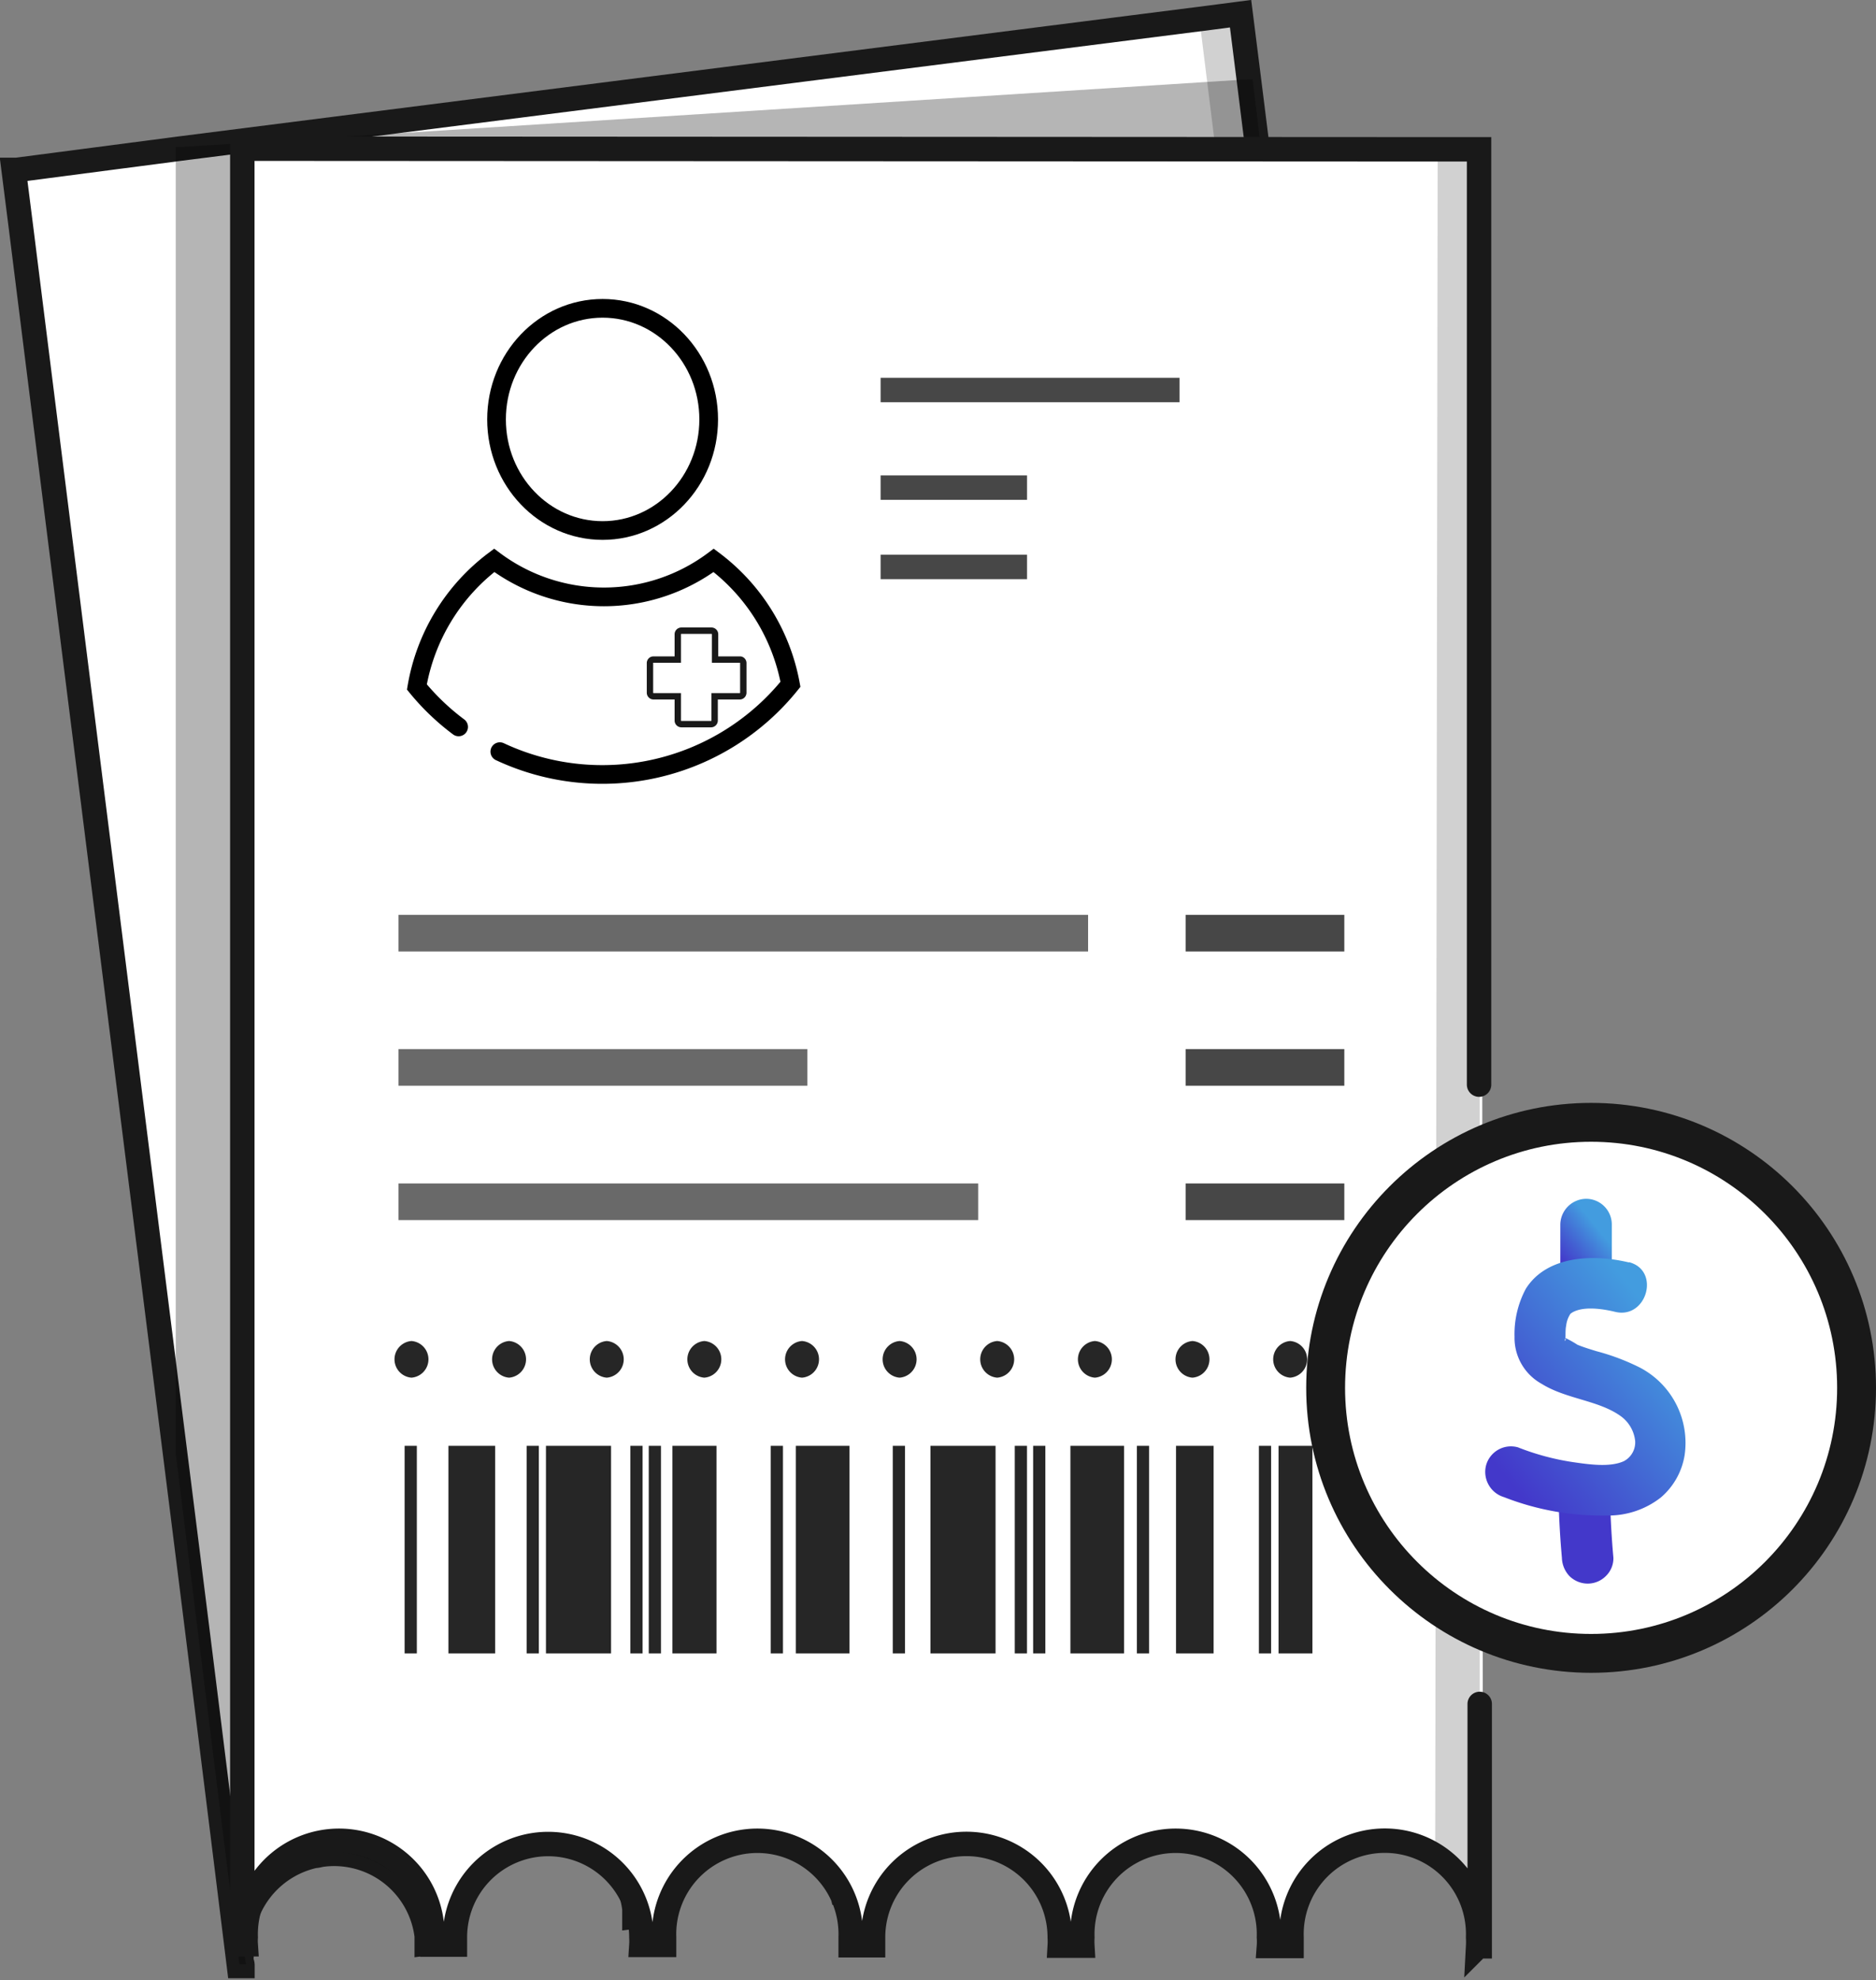<svg xmlns="http://www.w3.org/2000/svg" xmlns:xlink="http://www.w3.org/1999/xlink" viewBox="0 0 176.67 186.44"><rect x="0" y="0" width="176.67" height="186.44" fill="#808080" stroke="none"/><defs><linearGradient id="Dégradé_sans_nom_10" x1="310.05" y1="265.38" x2="294.17" y2="278.27" gradientTransform="translate(-269.15 -228.78) rotate(-1.1)" gradientUnits="userSpaceOnUse"><stop offset="0" stop-color="#439cdf"/><stop offset="0.62" stop-color="#435cd1"/><stop offset="1" stop-color="#4338ca"/></linearGradient><linearGradient id="Dégradé_sans_nom_10-2" x1="313.37" y1="285.31" x2="290.18" y2="304.13" gradientTransform="translate(-295.82 -194.42) rotate(-7.23)" xlink:href="#Dégradé_sans_nom_10"/><linearGradient id="Dégradé_sans_nom_10-3" x1="148.83" y1="144.5" x2="149.14" y2="144.5" gradientTransform="translate(0.38 -0.49)" xlink:href="#Dégradé_sans_nom_10"/><linearGradient id="Dégradé_sans_nom_17" x1="149.36" y1="146.75" x2="149.36" y2="141.33" gradientUnits="userSpaceOnUse"><stop offset="0.02" stop-color="#4338ca"/><stop offset="1" stop-color="#4338ca"/></linearGradient><linearGradient id="Dégradé_sans_nom_10-4" x1="151.17" y1="116.53" x2="147.55" y2="119.47" gradientTransform="matrix(1, 0, 0, 1, 0, 0)" xlink:href="#Dégradé_sans_nom_10"/><linearGradient id="Dégradé_sans_nom_10-5" x1="156.99" y1="125.36" x2="141.12" y2="138.24" gradientTransform="matrix(1, 0, 0, 1, 0, 0)" xlink:href="#Dégradé_sans_nom_10"/></defs><g id="Calque_2" data-name="Calque 2"><g id="Calque_1-2" data-name="Calque 1"><path d="M153.61,138.71l.32,5.32C153.76,142.26,153.65,140.49,153.61,138.71Z" stroke="#000" stroke-miterlimit="10" stroke-width="3.66"/><path d="M160.82,133a4.45,4.45,0,0,1-2.24,4,6.67,6.67,0,0,1-3.25.61,23,23,0,0,1-7.17-1.15c-.49-.15-1-.32-1.45-.51l1.45-2.39,4.32-7.19c2.1.8,4.43,1.13,6.19,2.52A5.51,5.51,0,0,1,160.82,133Z" stroke="#000" stroke-miterlimit="10" stroke-width="3.66"/><path d="M153.93,144c-.17-1.77-.28-3.54-.32-5.32Z"/><path d="M156.35,144c-.16-1.77-.27-3.54-.31-5.32h-4.86l.28,4.65,0,.67a2.59,2.59,0,0,0,.71,1.71,2.45,2.45,0,0,0,1.72.71,2.42,2.42,0,0,0,2.42-2.42l-.27-4.65,0-.67a2.61,2.61,0,0,0-.71-1.72,2.54,2.54,0,0,0-1.72-.71,2.47,2.47,0,0,0-2.43,2.43c0,1.78.16,3.55.32,5.32a2.59,2.59,0,0,0,.71,1.71,2.45,2.45,0,0,0,1.72.71,2.41,2.41,0,0,0,1.71-.71A2.35,2.35,0,0,0,156.35,144Z"/><path d="M153.76,118.07v-5.42" fill="none" stroke="#000" stroke-miterlimit="10" stroke-width="1.62"/><path d="M160.82,133a4.45,4.45,0,0,1-2.24,4,6.67,6.67,0,0,1-3.25.61,23,23,0,0,1-7.17-1.15c-.49-.15-1-.32-1.45-.51l1.45-2.39,4.32-7.19c2.1.8,4.43,1.13,6.19,2.52A5.51,5.51,0,0,1,160.82,133Z"/><path d="M158.4,133c0,.14,0,.28,0,.42.05-.3,0-.31,0,0,0,.11-.32.91-.09.42a5.2,5.2,0,0,1-.42.72c.31-.43-.23.19-.32.27.4-.34-.3.15-.41.19.39-.16-.46.1-.55.12h-.06l-.48,0c-.33,0-.66,0-1,0-.7,0-1.39,0-2.08-.12a4.35,4.35,0,0,1-.52-.06l-.13,0-1-.19a23.44,23.44,0,0,1-4-1.18l1.45,3.57,5.77-9.59-2.74,1.12c.84.31,1.7.56,2.55.82.41.13.82.26,1.22.41,0,0,.68.31.27.1l.61.31c.2.11.39.24.58.36.36.23,0-.06.13.1l.4.38c.09.1.39.53.17.19.12.19.23.37.34.57.32.54-.08-.38.1.22.07.21.12.42.18.63.13.51,0-.35,0,.22a2.43,2.43,0,0,0,4.85,0,8.24,8.24,0,0,0-3.73-6.5c-1.9-1.31-4.26-1.7-6.39-2.49a2.44,2.44,0,0,0-2.74,1.11l-5.77,9.59a2.46,2.46,0,0,0,1.45,3.56A24.47,24.47,0,0,0,156.29,140a7.44,7.44,0,0,0,5-2,7.19,7.19,0,0,0,2-5,2.43,2.43,0,1,0-4.85,0Z"/><path d="M138.42,170.48l-.1,0h0a6.44,6.44,0,0,0-.06-.86,8.75,8.75,0,0,0-.42-1.8,8.92,8.92,0,0,0-.72-1.57,0,0,0,0,0,0,0,8.76,8.76,0,0,0-8.67-4.29,5.54,5.54,0,0,0-.71.12l-.18,0a8.88,8.88,0,0,0-6.73,9.75,7,7,0,0,0,.15.82l-.3,0-1.89.24a5.93,5.93,0,0,0-.07-.83,8.79,8.79,0,0,0-9.81-7.67,5.11,5.11,0,0,0-.7.12l-.19,0a8.85,8.85,0,0,0-6.73,9.74c0,.27.08.54.14.78l-.29,0-1.9.24a7.37,7.37,0,0,0-.06-.79A8.8,8.8,0,0,0,89.3,167c-.24,0-.47.07-.7.12l-.19,0a8.86,8.86,0,0,0-6.73,9.74c0,.26.08.51.13.75l-.3,0-1.87.25c0-.25,0-.5-.06-.77a8.81,8.81,0,0,0-9.83-7.66c-.23,0-.47.07-.7.12l-.21,0a8.85,8.85,0,0,0-6.7,9.73c0,.25.08.49.13.72l-.3,0-1.89.25a6,6,0,0,0,0-.73A8.82,8.82,0,0,0,50.21,172a7.93,7.93,0,0,0-1.1.22l-.12,0a8.9,8.9,0,0,0-6.39,9.67c0,.22.07.45.11.69l-.29,0-1.88.23a5.36,5.36,0,0,0-.06-.69,8.78,8.78,0,0,0-9.81-7.67,6.8,6.8,0,0,0-1,.19,8.85,8.85,0,0,0-6.59,9.71,5,5,0,0,0,.11.66l-.3,0h0l0-.3a2.34,2.34,0,0,1-.05-.3,2.29,2.29,0,0,0,0-.25.15.15,0,0,1,0-.06c-.56-4.45-3.09-24.57-6.23-49.45C11.32,93.43,4.49,39.07,2.28,21.53L1.58,16v0l14.93-1.9L114.25,1.6l2.87-.37.8,6.4,1.48,11.72,8.81,70,2.69,21.37h0l.48,3.83.78,6.16.77,6.12,2.62,20.84,2.84,22.57S138.41,170.36,138.42,170.48Z" fill="#fff"/><path d="M140.61,119.71l.37,2.91q-.75-.14-1.5-.33Z" stroke="#000" stroke-miterlimit="10" stroke-width="3.67"/><path d="M116.83,1.3l21.27,169,0,.25H138c0-.3,0-.59-.08-.91-.5-4-2.62-7.14-5.14-8.13L113.06,2.67h0a6.29,6.29,0,0,0,.9-1Z" opacity="0.18"/><line x1="25.12" y1="88.05" x2="89.54" y2="79.81" fill="none" stroke="#474747" stroke-miterlimit="10" stroke-width="3.46" opacity="0.81"/><line x1="63.72" y1="31.13" x2="91.65" y2="27.55" fill="none" stroke="#474747" stroke-miterlimit="10" stroke-width="2.31"/><line x1="64.87" y1="40.33" x2="78.56" y2="38.58" fill="none" stroke="#474747" stroke-miterlimit="10" stroke-width="2.31"/><line x1="65.81" y1="47.8" x2="79.5" y2="46.05" fill="none" stroke="#474747" stroke-miterlimit="10" stroke-width="2.31"/><line x1="98.66" y1="78.64" x2="113.48" y2="76.75" fill="none" stroke="#474747" stroke-miterlimit="10" stroke-width="3.46"/><line x1="26.71" y1="100.7" x2="64.9" y2="95.81" fill="none" stroke="#474747" stroke-miterlimit="10" stroke-width="3.46" opacity="0.81"/><line x1="100.25" y1="91.29" x2="115.07" y2="89.39" fill="none" stroke="#474747" stroke-miterlimit="10" stroke-width="3.46"/><line x1="28.3" y1="113.34" x2="82.46" y2="106.42" fill="none" stroke="#474747" stroke-miterlimit="10" stroke-width="3.46" opacity="0.81"/><line x1="101.84" y1="103.94" x2="116.66" y2="102.04" fill="none" stroke="#474747" stroke-miterlimit="10" stroke-width="3.46"/><path d="M31.38,129.77a1.74,1.74,0,0,0,0-3.47,1.74,1.74,0,0,0,0,3.47Z" fill="#262626"/><path d="M40.5,128.6a1.73,1.73,0,0,0,0-3.46,1.73,1.73,0,0,0,0,3.46Z" fill="#262626"/><path d="M49.62,127.43a1.73,1.73,0,0,0,0-3.46,1.73,1.73,0,0,0,0,3.46Z" fill="#262626"/><path d="M58.74,126.26a1.73,1.73,0,0,0,0-3.46,1.73,1.73,0,0,0,0,3.46Z" fill="#262626"/><path d="M67.86,125.1a1.73,1.73,0,0,0,0-3.46,1.73,1.73,0,0,0,0,3.46Z" fill="#262626"/><path d="M77,123.93a1.73,1.73,0,0,0,0-3.46,1.73,1.73,0,0,0,0,3.46Z" fill="#262626"/><path d="M86.1,122.76a1.73,1.73,0,0,0,0-3.46,1.73,1.73,0,0,0,0,3.46Z" fill="#262626"/><path d="M95.22,121.6a1.74,1.74,0,0,0,0-3.47,1.74,1.74,0,0,0,0,3.47Z" fill="#262626"/><path d="M104.34,120.43a1.73,1.73,0,0,0,0-3.46,1.73,1.73,0,0,0,0,3.46Z" fill="#262626"/><path d="M113.46,119.26a1.73,1.73,0,0,0,0-3.46,1.73,1.73,0,0,0,0,3.46Z" fill="#262626"/><line x1="32.33" y1="136.19" x2="34.79" y2="155.74" fill="none" stroke="#262626" stroke-miterlimit="10" stroke-width="1.15"/><line x1="43.74" y1="134.73" x2="46.2" y2="154.28" fill="none" stroke="#262626" stroke-miterlimit="10" stroke-width="1.15"/><line x1="55.14" y1="133.27" x2="57.6" y2="152.82" fill="none" stroke="#262626" stroke-miterlimit="10" stroke-width="1.15"/><line x1="66.54" y1="131.82" x2="69" y2="151.36" fill="none" stroke="#262626" stroke-miterlimit="10" stroke-width="1.15"/><line x1="53.43" y1="133.49" x2="55.89" y2="153.04" fill="none" stroke="#262626" stroke-miterlimit="10" stroke-width="1.15"/><line x1="91.05" y1="128.68" x2="93.51" y2="148.22" fill="none" stroke="#262626" stroke-miterlimit="10" stroke-width="1.15"/><line x1="114.99" y1="125.62" x2="117.45" y2="145.16" fill="none" stroke="#262626" stroke-miterlimit="10" stroke-width="3.2"/><line x1="77.94" y1="130.36" x2="80.4" y2="149.9" fill="none" stroke="#262626" stroke-miterlimit="10" stroke-width="1.15"/><line x1="89.34" y1="128.9" x2="91.8" y2="148.44" fill="none" stroke="#262626" stroke-miterlimit="10" stroke-width="1.15"/><line x1="100.74" y1="127.44" x2="103.2" y2="146.98" fill="none" stroke="#262626" stroke-miterlimit="10" stroke-width="1.15"/><line x1="112.14" y1="125.98" x2="114.6" y2="145.53" fill="none" stroke="#262626" stroke-miterlimit="10" stroke-width="1.15"/><line x1="38.04" y1="135.46" x2="40.49" y2="155.01" fill="none" stroke="#262626" stroke-miterlimit="10" stroke-width="4.42"/><line x1="48.01" y1="134.19" x2="50.47" y2="153.73" fill="none" stroke="#262626" stroke-miterlimit="10" stroke-width="6.16"/><line x1="58.84" y1="132.8" x2="61.3" y2="152.35" fill="none" stroke="#262626" stroke-miterlimit="10" stroke-width="4.17"/><line x1="70.81" y1="131.27" x2="73.27" y2="150.81" fill="none" stroke="#262626" stroke-miterlimit="10" stroke-width="5.07"/><line x1="83.92" y1="129.59" x2="86.38" y2="149.14" fill="none" stroke="#262626" stroke-miterlimit="10" stroke-width="6.16"/><line x1="96.47" y1="127.99" x2="98.93" y2="147.53" fill="none" stroke="#262626" stroke-miterlimit="10" stroke-width="5.07"/><line x1="105.59" y1="126.82" x2="108.05" y2="146.36" fill="none" stroke="#262626" stroke-miterlimit="10" stroke-width="3.55"/><g opacity="0.22"><path d="M136.93,128.12q.4,2.65,1,5.28"/><path d="M134.58,128.76c.28,1.78.6,3.54,1,5.29a2.44,2.44,0,0,0,4.45.58,2.66,2.66,0,0,0,.25-1.88q-.59-2.62-1-5.28a2.48,2.48,0,0,0-1.12-1.46,2.51,2.51,0,0,0-1.88-.24,2.46,2.46,0,0,0-1.45,1.12l-.25.58a2.56,2.56,0,0,0,0,1.29Z"/><path d="M134.49,107.45l-.68-5.42" fill="none" stroke="#000" stroke-miterlimit="10" stroke-width="1.62"/><path d="M138,107.51a10,10,0,0,0-4.28.36,4.22,4.22,0,0,0-2.12,1.28,5.22,5.22,0,0,0-.72,3.55,3.2,3.2,0,0,0,.4,1.65,2.76,2.76,0,0,0,1.13.9c2.62,1.27,5.86.88,8.36,2.39a5.57,5.57,0,0,1,2.65,3.86,4.5,4.5,0,0,1-1.72,4.27,6.79,6.79,0,0,1-3.15,1,23.51,23.51,0,0,1-8.76-.56"/><path d="M138,105.08c-3-.36-7.37.37-8.86,3.44a8.56,8.56,0,0,0-.68,4.47,5,5,0,0,0,2.72,4.36,15.35,15.35,0,0,0,4.34,1.27,12.23,12.23,0,0,1,3.88,1,3.19,3.19,0,0,1,1.62,2.2,2.2,2.2,0,0,1-.8,2c-1.1.72-2.86.68-4.24.7a21.15,21.15,0,0,1-5.54-.65c-3-.76-4.34,3.93-1.3,4.69a25.73,25.73,0,0,0,10.66.48,7,7,0,0,0,6.09-6.55c.24-3.29-2.1-6.27-5-7.51a19.9,19.9,0,0,0-4.37-1.12,19,19,0,0,1-2-.43,5.67,5.67,0,0,1-.88-.29c-.12-.06-.83-.36-.36-.12.29.14,0,.18,0-.11,0,.2,0-.19,0-.22a9,9,0,0,1,0-1.16,1.24,1.24,0,0,1,.41-1.07c-.16.12.58-.23.39-.16a7.74,7.74,0,0,1,1.14-.32,8.52,8.52,0,0,1,2.76,0,2.45,2.45,0,0,0,2.43-2.44,2.49,2.49,0,0,0-2.43-2.43Z"/></g><ellipse cx="38.1" cy="37.22" rx="9.99" ry="10.55" transform="translate(-3.76 4.29) rotate(-6.14)" fill="url(#Dégradé_sans_nom_10)"/><path d="M28.29,67.91a22.55,22.55,0,0,1-4.37-3.27,19.09,19.09,0,0,1,5.72-12.85,17.13,17.13,0,0,0,20.5-2.62,18.88,18.88,0,0,1,8.64,10.75,22.58,22.58,0,0,1-26.35,9.82Z" fill="url(#Dégradé_sans_nom_10-2)"/><path d="M54.94,57.8l.39,3.07a.37.37,0,0,1-.32.42l-2.6.33.32,2.52a.39.39,0,0,1-.33.42l-3,.38a.37.37,0,0,1-.42-.31l-.31-2.52-2.5.32a.38.38,0,0,1-.41-.33L45.33,59a.38.38,0,0,1,.32-.42l2.5-.32-.33-2.62a.36.36,0,0,1,.32-.41l3-.39a.37.37,0,0,1,.42.32l.33,2.62,2.6-.33A.37.37,0,0,1,54.94,57.8Z" fill="#fff"/><path d="M127.92,89.39l-8.82-70L117.63,7.64l-.8-6.35L114,1.66,16.89,14l-.38.05L1.58,16l-.29,0L2,21.6C4.23,39.45,11.29,95.5,16.51,137c3.42,27.16,6,48.1,6,48.1l.32,0a0,0,0,0,0,0,0c0-.09,0-.19-.05-.3a2.34,2.34,0,0,1-.05-.3v0a1.64,1.64,0,0,1,0-.22.15.15,0,0,1,0-.06,8.83,8.83,0,0,1,6.91-9.49c.24,0,.48-.09.73-.12a8.79,8.79,0,0,1,9.82,7.66c0,.23,0,.47,0,.7l2.18-.28v0c0-.22-.08-.44-.11-.66A8.9,8.9,0,0,1,49,172.2l.12,0a6.83,6.83,0,0,1,.81-.15,8.81,8.81,0,0,1,9.82,7.68c0,.24,0,.49,0,.72l2.19-.28a0,0,0,0,0,0,0c0-.21-.09-.45-.12-.69a8.85,8.85,0,0,1,7-9.79l.21,0,.41-.06a8.81,8.81,0,0,1,9.83,7.68q0,.39.06.75l2.17-.27v0c0-.23-.08-.46-.12-.72a8.86,8.86,0,0,1,7-9.8l.19,0L89,167a8.8,8.8,0,0,1,9.82,7.67c0,.28.06.54.07.8l2.19-.28v0a6.36,6.36,0,0,1-.14-.76,8.85,8.85,0,0,1,7-9.8l.19,0,.41-.06a8.8,8.8,0,0,1,9.81,7.67,6,6,0,0,1,.06.84l2.2-.27s0,0,0,0a7,7,0,0,1-.14-.8,8.87,8.87,0,0,1,7-9.81l.18,0a3.27,3.27,0,0,1,.42-.06,8.8,8.8,0,0,1,9.82,7.67,6.47,6.47,0,0,1,.06.87h.15c0-.12,0-.25,0-.25l-.31-2.46-2.53-20.11" fill="none" stroke="#191919" stroke-linecap="round" stroke-miterlimit="10" stroke-width="2.31"/><path d="M119.4,19.35h-.3l-4,.06-74.2,1.19.12,6.57.38,20,.12,6.52.32,17,.28,15.16.24,12.82.25,12.82h0l1.21,64.21v.36a8.85,8.85,0,0,0-1.26,5.79c0,.22.07.45.11.69l-.29,0v0l-2.18.28c0-.23,0-.47,0-.7a8.79,8.79,0,0,0-9.82-7.66c-.25,0-.49.07-.73.12a8.85,8.85,0,0,0-6.59,9.71,5,5,0,0,0,.11.66l-.3,0a0,0,0,0,1,0,0l-.32,0s-2.63-20.94-6-48.1v-123l.38,0,96.82-6.14,3.92-.25h.29Z" opacity="0.29"/><path d="M139.64,160.41v22.81h-.15a6,6,0,0,0,0-.86,8.79,8.79,0,0,0-17.58,0,7.55,7.55,0,0,0,.05.83H119.8a7.56,7.56,0,0,0,0-.83,8.79,8.79,0,0,0-17.57,0,5.1,5.1,0,0,0,0,.79H100.1a6.78,6.78,0,0,0,0-.79,8.79,8.79,0,0,0-17.57,0c0,.26,0,.51,0,.76H80.4a6.34,6.34,0,0,0,0-.76,8.79,8.79,0,0,0-17.58,0c0,.24,0,.49,0,.72H60.7c0-.23,0-.48,0-.72a8.79,8.79,0,0,0-17.57,0q0,.34,0,.69H41c0-.23,0-.46,0-.69a8.78,8.78,0,0,0-17.56,0c0,.22,0,.44,0,.66h-.31V14l113.57,0h2.89V102.1" fill="#fff"/><path d="M148.16,133.55v2.9c-.49-.15-1-.32-1.45-.51Z" stroke="#000" stroke-miterlimit="10" stroke-width="3.66"/><path d="M139.35,14.06V183.25h-.11a9,9,0,0,0,0-.91c0-4-1.7-7.35-4.08-8.64l.23-158.76h0a6.36,6.36,0,0,0,1-.87Z" opacity="0.18"/><line x1="37.53" y1="87.86" x2="102.47" y2="87.86" fill="none" stroke="#474747" stroke-miterlimit="10" stroke-width="3.45" opacity="0.81"/><line x1="82.93" y1="36.72" x2="111.08" y2="36.72" fill="none" stroke="#474747" stroke-miterlimit="10" stroke-width="2.3"/><line x1="82.93" y1="45.91" x2="96.72" y2="45.91" fill="none" stroke="#474747" stroke-miterlimit="10" stroke-width="2.3"/><line x1="82.93" y1="53.38" x2="96.72" y2="53.38" fill="none" stroke="#474747" stroke-miterlimit="10" stroke-width="2.3"/><line x1="111.66" y1="87.86" x2="126.6" y2="87.86" fill="none" stroke="#474747" stroke-miterlimit="10" stroke-width="3.45"/><line x1="37.53" y1="100.5" x2="76.03" y2="100.5" fill="none" stroke="#474747" stroke-miterlimit="10" stroke-width="3.45" opacity="0.81"/><line x1="111.66" y1="100.5" x2="126.6" y2="100.5" fill="none" stroke="#474747" stroke-miterlimit="10" stroke-width="3.45"/><line x1="37.53" y1="113.15" x2="92.12" y2="113.15" fill="none" stroke="#474747" stroke-miterlimit="10" stroke-width="3.45" opacity="0.81"/><line x1="111.66" y1="113.15" x2="126.6" y2="113.15" fill="none" stroke="#474747" stroke-miterlimit="10" stroke-width="3.45"/><path d="M38.75,129.71a1.73,1.73,0,0,0,0-3.45,1.73,1.73,0,0,0,0,3.45Z" fill="#262626"/><path d="M47.94,129.71a1.73,1.73,0,0,0,0-3.45,1.73,1.73,0,0,0,0,3.45Z" fill="#262626"/><path d="M57.14,129.71a1.73,1.73,0,0,0,0-3.45,1.73,1.73,0,0,0,0,3.45Z" fill="#262626"/><path d="M66.33,129.71a1.73,1.73,0,0,0,0-3.45,1.73,1.73,0,0,0,0,3.45Z" fill="#262626"/><path d="M75.53,129.71a1.73,1.73,0,0,0,0-3.45,1.73,1.73,0,0,0,0,3.45Z" fill="#262626"/><path d="M84.72,129.71a1.73,1.73,0,0,0,0-3.45,1.73,1.73,0,0,0,0,3.45Z" fill="#262626"/><path d="M93.91,129.71a1.73,1.73,0,0,0,0-3.45,1.73,1.73,0,0,0,0,3.45Z" fill="#262626"/><path d="M103.11,129.71a1.73,1.73,0,0,0,0-3.45,1.73,1.73,0,0,0,0,3.45Z" fill="#262626"/><path d="M112.3,129.71a1.73,1.73,0,0,0,0-3.45,1.73,1.73,0,0,0,0,3.45Z" fill="#262626"/><path d="M121.5,129.71a1.73,1.73,0,0,0,0-3.45,1.73,1.73,0,0,0,0,3.45Z" fill="#262626"/><line x1="38.68" y1="136.13" x2="38.68" y2="155.67" fill="none" stroke="#262626" stroke-miterlimit="10" stroke-width="1.15"/><line x1="50.17" y1="136.13" x2="50.17" y2="155.67" fill="none" stroke="#262626" stroke-miterlimit="10" stroke-width="1.15"/><line x1="61.67" y1="136.13" x2="61.67" y2="155.67" fill="none" stroke="#262626" stroke-miterlimit="10" stroke-width="1.15"/><line x1="73.16" y1="136.13" x2="73.16" y2="155.67" fill="none" stroke="#262626" stroke-miterlimit="10" stroke-width="1.15"/><line x1="59.94" y1="136.13" x2="59.94" y2="155.67" fill="none" stroke="#262626" stroke-miterlimit="10" stroke-width="1.15"/><line x1="97.87" y1="136.13" x2="97.87" y2="155.67" fill="none" stroke="#262626" stroke-miterlimit="10" stroke-width="1.15"/><line x1="122" y1="136.13" x2="122" y2="155.67" fill="none" stroke="#262626" stroke-miterlimit="10" stroke-width="3.19"/><line x1="84.65" y1="136.13" x2="84.65" y2="155.67" fill="none" stroke="#262626" stroke-miterlimit="10" stroke-width="1.15"/><line x1="96.14" y1="136.13" x2="96.14" y2="155.67" fill="none" stroke="#262626" stroke-miterlimit="10" stroke-width="1.15"/><line x1="107.64" y1="136.13" x2="107.64" y2="155.67" fill="none" stroke="#262626" stroke-miterlimit="10" stroke-width="1.15"/><line x1="119.13" y1="136.13" x2="119.13" y2="155.67" fill="none" stroke="#262626" stroke-miterlimit="10" stroke-width="1.15"/><line x1="44.43" y1="136.13" x2="44.43" y2="155.67" fill="none" stroke="#262626" stroke-miterlimit="10" stroke-width="4.4"/><line x1="54.48" y1="136.13" x2="54.48" y2="155.67" fill="none" stroke="#262626" stroke-miterlimit="10" stroke-width="6.13"/><line x1="65.4" y1="136.13" x2="65.4" y2="155.67" fill="none" stroke="#262626" stroke-miterlimit="10" stroke-width="4.15"/><line x1="77.47" y1="136.13" x2="77.47" y2="155.67" fill="none" stroke="#262626" stroke-miterlimit="10" stroke-width="5.05"/><line x1="90.69" y1="136.13" x2="90.69" y2="155.67" fill="none" stroke="#262626" stroke-miterlimit="10" stroke-width="6.13"/><line x1="103.33" y1="136.13" x2="103.33" y2="155.67" fill="none" stroke="#262626" stroke-miterlimit="10" stroke-width="5.05"/><line x1="112.52" y1="136.13" x2="112.52" y2="155.67" fill="none" stroke="#262626" stroke-miterlimit="10" stroke-width="3.54"/><g opacity="0.22"><path d="M143.46,141.35c0,1.78.15,3.55.31,5.32"/><path d="M141,141.35c.05,1.78.16,3.55.32,5.32a2.61,2.61,0,0,0,.71,1.72,2.43,2.43,0,0,0,3.43,0,2.37,2.37,0,0,0,.71-1.72c-.16-1.77-.27-3.54-.32-5.32a2.54,2.54,0,0,0-.71-1.71,2.45,2.45,0,0,0-1.71-.71,2.42,2.42,0,0,0-2.43,2.42Z"/><path d="M143.61,120.71v-5.42" fill="none" stroke="#000" stroke-miterlimit="10" stroke-width="1.62"/><path d="M147,121.21a10,10,0,0,0-4.28-.19,4.27,4.27,0,0,0-2.27,1,5.1,5.1,0,0,0-1.15,3.4,3.25,3.25,0,0,0,.18,1.67,2.8,2.8,0,0,0,1,1c2.44,1.58,5.7,1.6,8,3.4a5.52,5.52,0,0,1,2.15,4.13,4.49,4.49,0,0,1-2.24,4,6.81,6.81,0,0,1-3.25.6,23.54,23.54,0,0,1-8.62-1.65"/><path d="M147.68,118.87c-3.26-.8-7.72-.7-9.72,2.46a9,9,0,0,0-1.08,4.52,4.94,4.94,0,0,0,2.55,4.44c2.29,1.43,5.31,1.54,7.39,3a3.29,3.29,0,0,1,1.42,2.38,2,2,0,0,1-1.05,1.9c-1.34.62-3.42.29-4.83.09a23.57,23.57,0,0,1-5.16-1.39,2.43,2.43,0,0,0-3,1.69,2.49,2.49,0,0,0,1.69,3,25.32,25.32,0,0,0,9.77,1.73,8,8,0,0,0,5-1.7,6.6,6.6,0,0,0,2.23-4,8,8,0,0,0-4.18-8.21,20.92,20.92,0,0,0-4.12-1.56c-.6-.19-1.22-.37-1.8-.61a10,10,0,0,0-1.19-.67c-.39,0,.21,0,.08.24s0-.23,0-.34c0-.31,0-.78.07-1a2.39,2.39,0,0,1,.4-1.15c1-.77,3-.47,4.19-.18,3,.74,4.32-3.93,1.29-4.68Z"/></g><ellipse cx="56.75" cy="39.49" rx="9.99" ry="10.46" fill="none" stroke="#000" stroke-miterlimit="10" stroke-width="1.76"/><path d="M43.19,68.44a22.22,22.22,0,0,1-3.93-3.76,18.86,18.86,0,0,1,7.28-11.92,17.25,17.25,0,0,0,20.67,0,18.82,18.82,0,0,1,7.23,11.67,22.74,22.74,0,0,1-27.37,6.34" fill="none" stroke="#000" stroke-linecap="round" stroke-miterlimit="10" stroke-width="1.76"/><path d="M70,62.43v2.79a.34.34,0,0,1-.33.34H67.3v2.29a.34.34,0,0,1-.34.33H64.17a.34.34,0,0,1-.34-.33V65.56H61.54a.34.34,0,0,1-.33-.34V62.43a.33.33,0,0,1,.33-.33h2.29V59.71a.34.34,0,0,1,.34-.33H67a.34.34,0,0,1,.34.33V62.1h2.38A.33.33,0,0,1,70,62.43Z" fill="none" stroke="#191919" stroke-miterlimit="10" stroke-width="0.6"/><path d="M139.35,160.43v22.82h-.15a8.12,8.12,0,0,0,0-.86,8.79,8.79,0,1,0-17.57,0c0,.28,0,.56,0,.83H119.5a5.5,5.5,0,0,0,0-.82,8.79,8.79,0,1,0-17.57,0,6.85,6.85,0,0,0,0,.79H99.8a6.85,6.85,0,0,0,0-.79,8.79,8.79,0,1,0-17.58,0c0,.26,0,.51,0,.75H80.11q0-.36,0-.75a8.79,8.79,0,1,0-17.57,0c0,.24,0,.49,0,.72H60.4a5.7,5.7,0,0,0,0-.72,8.78,8.78,0,1,0-17.56,0c0,.22,0,.45,0,.69H40.71q0-.36,0-.69a8.79,8.79,0,1,0-17.57,0,4.86,4.86,0,0,0,0,.66h-.32V14l113.57.06h2.9v88.06" fill="none" stroke="#191919" stroke-linecap="round" stroke-miterlimit="10" stroke-width="2.3"/><circle cx="149.84" cy="130.67" r="25" fill="#fff" stroke="#191919" stroke-miterlimit="10" stroke-width="3.66"/><path d="M149.2,141.35c.05,1.78.16,3.55.32,5.32" fill="url(#Dégradé_sans_nom_10-3)"/><path d="M146.78,141.35c.05,1.78.15,3.55.31,5.32a2.61,2.61,0,0,0,.71,1.72,2.45,2.45,0,0,0,1.72.71,2.41,2.41,0,0,0,1.71-.71,2.33,2.33,0,0,0,.71-1.72c-.16-1.77-.26-3.54-.31-5.32a2.54,2.54,0,0,0-.71-1.71,2.45,2.45,0,0,0-1.72-.71,2.37,2.37,0,0,0-1.71.71,2.43,2.43,0,0,0-.71,1.71Z" fill="url(#Dégradé_sans_nom_17)"/><path d="M151.79,120.71v-5.42a2.42,2.42,0,0,0-2.43-2.42,2.46,2.46,0,0,0-2.42,2.42v5.42a2.52,2.52,0,0,0,.71,1.72,2.45,2.45,0,0,0,1.71.71,2.48,2.48,0,0,0,2.43-2.43Z" fill="url(#Dégradé_sans_nom_10-4)"/><path d="M153.43,118.87c-3.27-.8-7.73-.7-9.73,2.46a9,9,0,0,0-1.07,4.52,4.94,4.94,0,0,0,2.55,4.44c2.29,1.43,5.31,1.54,7.39,3a3.32,3.32,0,0,1,1.42,2.38,2,2,0,0,1-1.06,1.9c-1.34.62-3.41.29-4.82.09a23.57,23.57,0,0,1-5.16-1.39,2.43,2.43,0,0,0-3,1.69,2.48,2.48,0,0,0,1.69,3,25.26,25.26,0,0,0,9.77,1.73,8,8,0,0,0,5-1.7,6.62,6.62,0,0,0,2.24-4,8,8,0,0,0-4.18-8.21,20.92,20.92,0,0,0-4.12-1.56c-.61-.19-1.22-.37-1.8-.61a10.14,10.14,0,0,0-1.2-.67c-.39,0,.22,0,.08.24s0-.23,0-.34c0-.31,0-.78.06-1a2.5,2.5,0,0,1,.41-1.15c1-.77,3-.47,4.19-.18,3,.74,4.32-3.93,1.29-4.68Z" fill="url(#Dégradé_sans_nom_10-5)"/></g></g></svg>